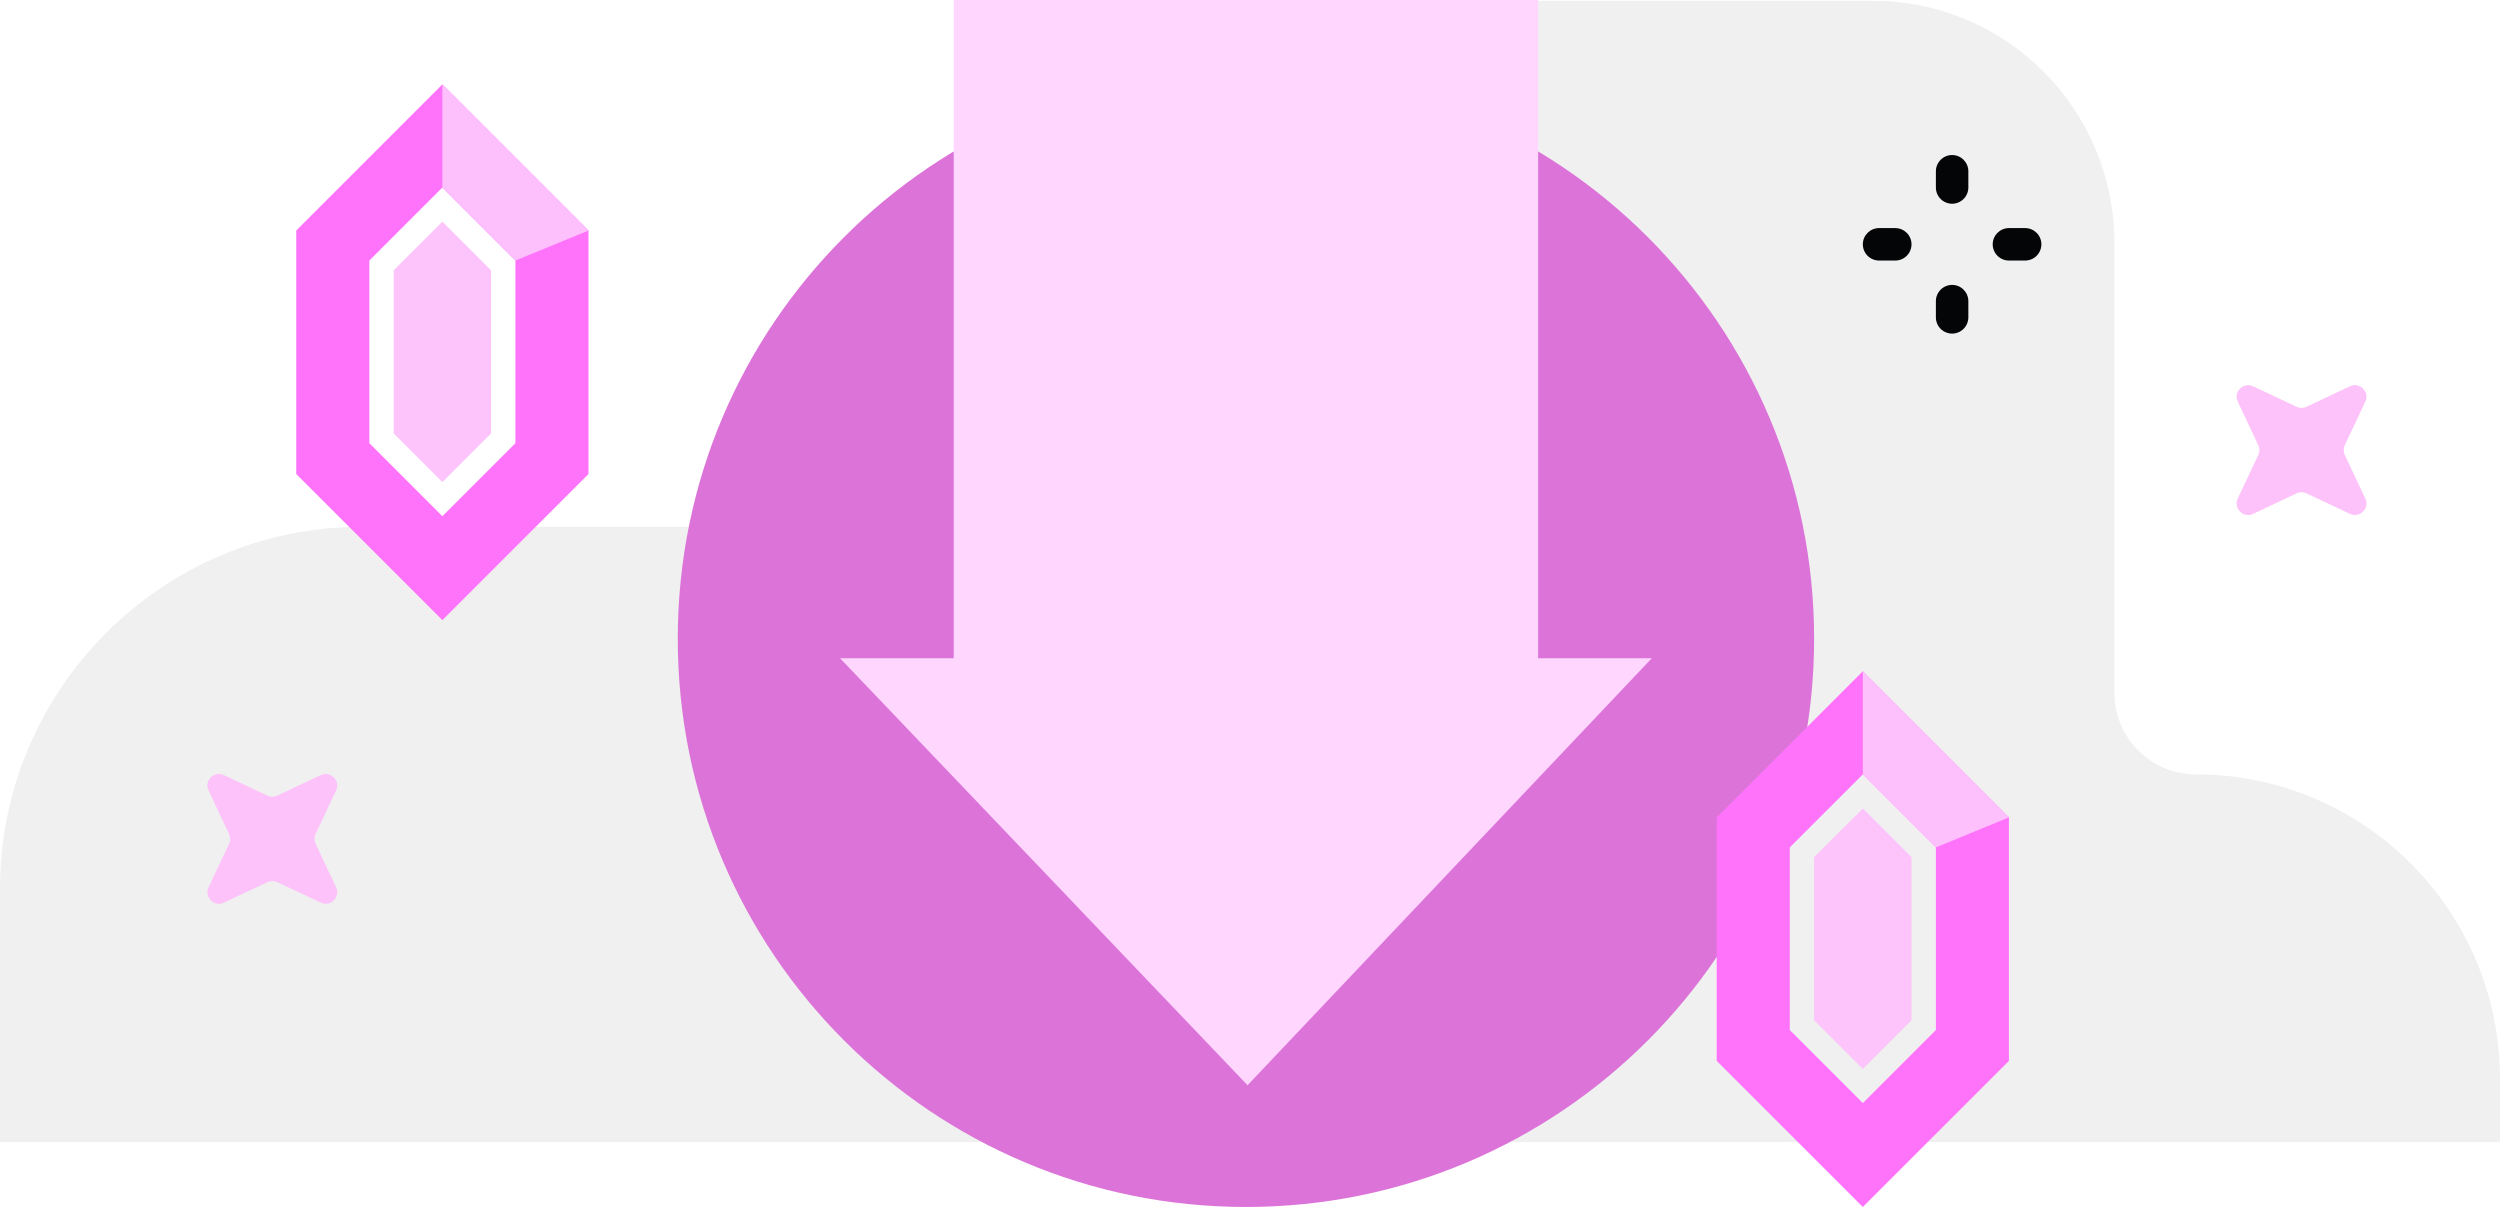 
<svg width="153" height="74" viewBox="0 0 153 74" fill="none" xmlns="http://www.w3.org/2000/svg">
<path opacity="0.2" d="M129.404 14.903V42.423C129.404 45.155 131.64 47.39 134.372 47.39C144.655 47.39 153 55.736 153 66.02V69.894H0V54.395C0 42.175 9.935 32.239 22.155 32.239H49.278C58.816 32.239 66.565 24.489 66.565 14.952C66.562 12.994 66.946 11.055 67.694 9.246C68.442 7.437 69.54 5.793 70.924 4.409C72.309 3.025 73.953 1.927 75.762 1.179C77.571 0.431 79.51 0.047 81.468 0.05H114.502C122.748 2.35178e-05 129.404 6.656 129.404 14.903Z" fill="#040506" fill-opacity="0.3"/>
<path d="M76.252 73.867C95.456 73.867 111.024 58.299 111.024 39.094C111.024 19.89 95.456 4.322 76.252 4.322C57.047 4.322 41.479 19.89 41.479 39.094C41.479 58.299 57.047 73.867 76.252 73.867Z" fill="#DC73D8"/>
<path d="M51.414 40.287L76.35 66.416L101.088 40.286H94.134V0H58.368V40.287H51.414Z" fill="#FFD7FE"/>
<path d="M114.005 41.081L105.063 50.023V64.926L114.005 73.867L122.946 64.926V50.023L114.005 41.081ZM118.476 63.038L114.005 67.508L109.534 63.038V51.861L114.005 47.391L118.476 51.861V63.038Z" fill="#FF73FA"/>
<path d="M111.024 52.457V62.442L114.005 65.422L116.985 62.442V52.457L114.005 49.477L111.024 52.457Z" fill="#FDC4FB"/>
<path d="M114.005 41.081V47.391L118.476 51.861L122.946 50.023L114.005 41.081Z" fill="#FEC0FC"/>
<path d="M27.073 5.166L18.131 14.108V29.01L27.073 37.952L36.015 29.01V14.108L27.073 5.166ZM31.543 27.123L27.073 31.593L22.603 27.123V15.946L27.073 11.475L31.543 15.945V27.123Z" fill="#FF73FA"/>
<path d="M24.093 16.542V26.527L27.073 29.507L30.053 26.527V16.542L27.073 13.562L24.093 16.542Z" fill="#FDC4FB"/>
<path d="M27.073 5.166V11.475L31.543 15.945L36.015 14.108L27.073 5.166Z" fill="#FEC0FC"/>
<path d="M14.008 51.662L12.767 54.295C12.469 54.891 13.114 55.537 13.71 55.239L16.343 53.997C16.542 53.897 16.79 53.897 16.989 53.997L19.622 55.239C20.218 55.537 20.864 54.891 20.566 54.295L19.324 51.662C19.275 51.562 19.25 51.451 19.25 51.34C19.25 51.228 19.275 51.117 19.324 51.017L20.566 48.384C20.864 47.788 20.218 47.142 19.622 47.44L16.989 48.682C16.79 48.782 16.542 48.782 16.343 48.682L13.71 47.44C13.114 47.142 12.468 47.788 12.767 48.384L14.008 51.017C14.108 51.265 14.108 51.464 14.008 51.662Z" fill="#FDC2FA"/>
<path d="M138.197 27.868L136.955 30.501C136.657 31.097 137.303 31.742 137.899 31.445L140.531 30.203C140.73 30.103 140.979 30.103 141.177 30.203L143.81 31.445C144.406 31.742 145.052 31.097 144.754 30.501L143.512 27.868C143.463 27.767 143.438 27.657 143.438 27.545C143.438 27.433 143.463 27.323 143.512 27.222L144.754 24.589C145.052 23.993 144.406 23.347 143.81 23.645L141.177 24.887C140.979 24.987 140.73 24.987 140.531 24.887L137.899 23.645C137.303 23.347 136.657 23.993 136.955 24.589L138.197 27.222C138.246 27.323 138.271 27.433 138.271 27.545C138.271 27.657 138.246 27.767 138.197 27.868Z" fill="#FDC2FA"/>
<path d="M119.469 12.469C119.206 12.468 118.953 12.363 118.767 12.177C118.581 11.991 118.477 11.738 118.476 11.475V10.482C118.476 9.935 118.923 9.488 119.469 9.488C120.016 9.488 120.463 9.935 120.463 10.482V11.475C120.462 11.739 120.358 11.991 120.171 12.177C119.985 12.364 119.732 12.469 119.469 12.469ZM119.469 20.417C119.206 20.416 118.953 20.311 118.767 20.125C118.581 19.939 118.477 19.686 118.476 19.423V18.43C118.476 17.883 118.923 17.436 119.469 17.436C120.016 17.436 120.463 17.883 120.463 18.43V19.423C120.462 19.686 120.357 19.939 120.171 20.125C119.985 20.311 119.732 20.416 119.469 20.417ZM121.953 14.952C121.953 14.406 122.4 13.959 122.946 13.959H123.94C124.486 13.959 124.933 14.406 124.933 14.952C124.932 15.215 124.828 15.468 124.642 15.654C124.456 15.84 124.203 15.945 123.94 15.946H122.946C122.683 15.945 122.43 15.84 122.244 15.654C122.058 15.468 121.954 15.215 121.953 14.952ZM114.005 14.952C114.005 14.406 114.452 13.959 114.998 13.959H115.992C116.538 13.959 116.985 14.406 116.985 14.952C116.984 15.215 116.88 15.468 116.694 15.654C116.508 15.84 116.255 15.945 115.992 15.946H114.998C114.735 15.945 114.482 15.84 114.296 15.654C114.11 15.468 114.006 15.215 114.005 14.952Z" fill="#040506"/>
</svg>
